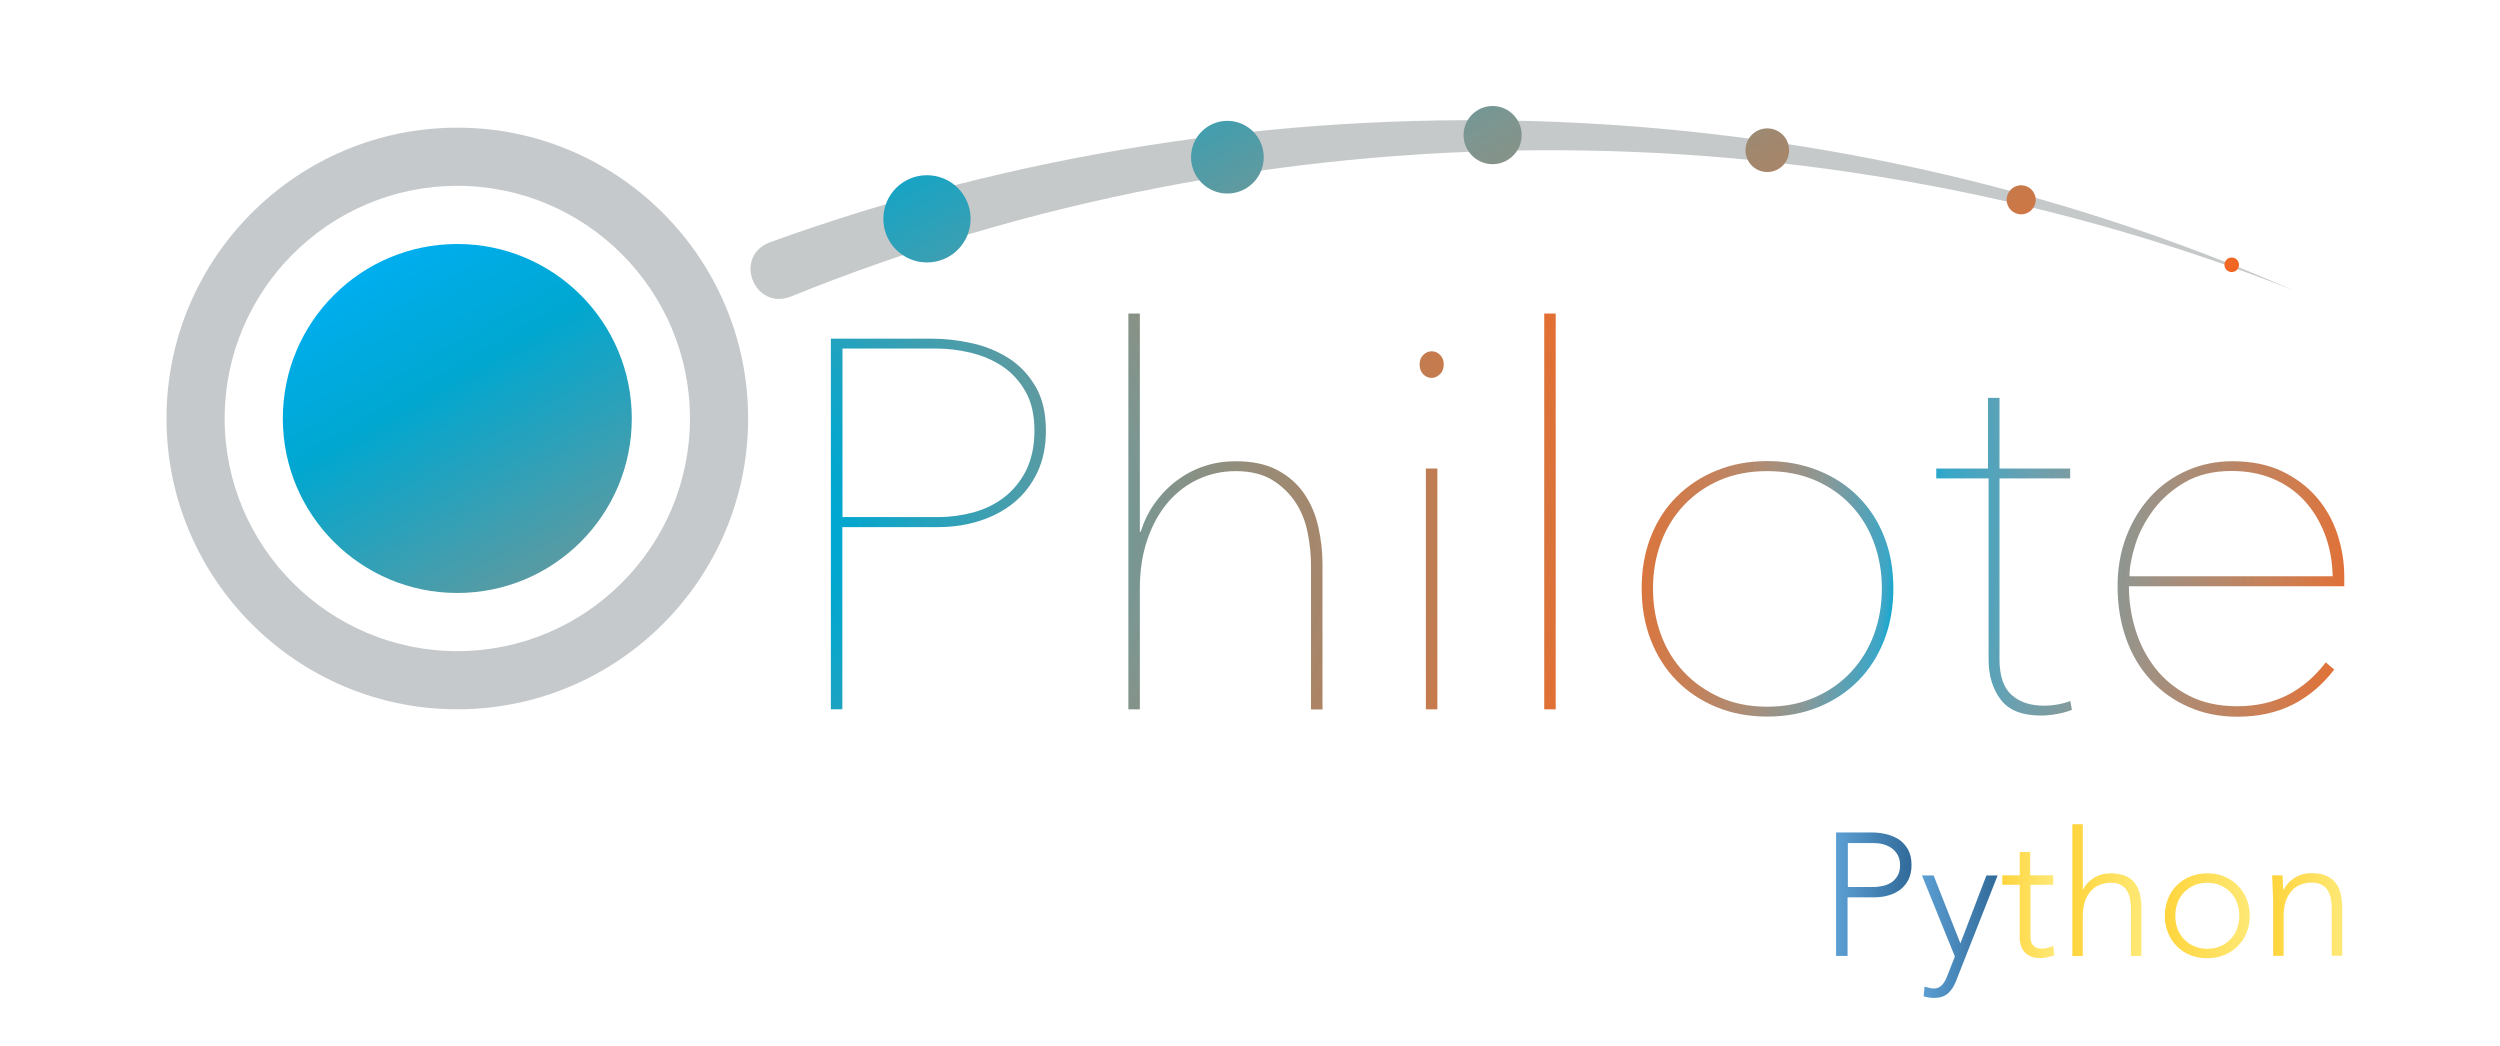 <?xml version="1.0" encoding="utf-8"?>
<!-- Generator: Adobe Illustrator 28.1.0, SVG Export Plug-In . SVG Version: 6.00 Build 0)  -->
<svg version="1.1" id="Layer_1" xmlns="http://www.w3.org/2000/svg" xmlns:xlink="http://www.w3.org/1999/xlink" x="0px" y="0px"
	 viewBox="0 0 171.93 71.91" style="enable-background:new 0 0 171.93 71.91;" xml:space="preserve">
<style type="text/css">
	.st0{fill:#C6C9CA;}
	.st1{fill:url(#SVGID_1_);}
	.st2{fill:#C6C9CB;}
	.st3{fill:url(#SVGID_00000100346294082689082250000002075794031249365672_);}
	.st4{fill:url(#SVGID_00000004541670627614714080000005820106262382842271_);}
	.st5{fill:url(#SVGID_00000073711157892407579830000018444147875913793959_);}
	.st6{fill:url(#SVGID_00000131333646098585455990000009579864211409605290_);}
	.st7{fill:url(#SVGID_00000147924293548180495390000015640406335293209772_);}
	.st8{fill:url(#SVGID_00000045605775331012685790000001559369525964219802_);}
	.st9{fill:url(#SVGID_00000062184485770486965070000005039911573912645022_);}
</style>
<path class="st0" d="M52.93,16.67c33.72-12.22,71.96-11.1,104.71,3.26C124.73,6.95,87.02,7.16,54.35,20.41
	C51.86,21.34,50.41,17.65,52.93,16.67L52.93,16.67z"/>
<radialGradient id="SVGID_1_" cx="96.331" cy="35.356" r="68.492" fx="27.86" fy="37.028" gradientUnits="userSpaceOnUse">
	<stop  offset="0.145" style="stop-color:#00AEEF"/>
	<stop  offset="0.216" style="stop-color:#00A7D0"/>
	<stop  offset="0.371" style="stop-color:#7C9691"/>
	<stop  offset="0.592" style="stop-color:#E27033"/>
	<stop  offset="0.609" style="stop-color:#DE7237"/>
	<stop  offset="0.631" style="stop-color:#D57844"/>
	<stop  offset="0.657" style="stop-color:#C5815A"/>
	<stop  offset="0.685" style="stop-color:#AC8C75"/>
	<stop  offset="0.715" style="stop-color:#879999"/>
	<stop  offset="0.745" style="stop-color:#3CA6C7"/>
	<stop  offset="0.752" style="stop-color:#00A9D2"/>
	<stop  offset="0.776" style="stop-color:#39A7C8"/>
	<stop  offset="0.82" style="stop-color:#6DA0AE"/>
	<stop  offset="0.878" style="stop-color:#9D9285"/>
	<stop  offset="0.949" style="stop-color:#CF7D4F"/>
	<stop  offset="1" style="stop-color:#F26522"/>
</radialGradient>
<path class="st1" d="M71.93,29.63c0,1.08-0.2,2.03-0.59,2.86c-0.4,0.83-0.93,1.52-1.6,2.07c-0.67,0.55-1.46,0.97-2.36,1.26
	s-1.85,0.43-2.86,0.43h-6.59v12.53h-0.79V23.29h6.91c0.91,0,1.84,0.1,2.77,0.31c0.94,0.2,1.78,0.55,2.54,1.03s1.37,1.13,1.85,1.94
	C71.69,27.38,71.93,28.4,71.93,29.63z M71.14,29.63c0-1.08-0.2-1.98-0.61-2.7c-0.41-0.72-0.94-1.3-1.58-1.73s-1.37-0.74-2.18-0.94
	c-0.8-0.19-1.6-0.29-2.39-0.29h-6.44v11.59h6.62c0.79,0,1.58-0.11,2.38-0.32c0.79-0.22,1.5-0.56,2.12-1.04
	c0.62-0.48,1.13-1.1,1.51-1.85C70.94,31.59,71.14,30.68,71.14,29.63z M78.45,36.57c0.24-0.77,0.58-1.45,1.03-2.05
	c0.44-0.6,0.95-1.11,1.53-1.53c0.58-0.42,1.2-0.74,1.87-0.95c0.67-0.22,1.37-0.32,2.09-0.32c1.15,0,2.11,0.2,2.88,0.61
	c0.77,0.41,1.38,0.95,1.84,1.62c0.46,0.67,0.78,1.43,0.97,2.27c0.19,0.84,0.29,1.69,0.29,2.56v10.01h-0.79v-9.94
	c0-0.67-0.07-1.39-0.22-2.16c-0.14-0.77-0.41-1.46-0.81-2.09c-0.4-0.62-0.93-1.15-1.6-1.57c-0.67-0.42-1.52-0.63-2.56-0.63
	c-0.91,0-1.77,0.19-2.57,0.56c-0.8,0.37-1.5,0.91-2.09,1.6c-0.59,0.7-1.06,1.54-1.4,2.54c-0.35,1-0.52,2.13-0.52,3.4v8.28h-0.79
	V21.56h0.79v15.01H78.45z M98.46,25.99c-0.22,0-0.41-0.08-0.58-0.25c-0.17-0.17-0.25-0.4-0.25-0.68c0-0.26,0.08-0.48,0.25-0.65
	c0.17-0.17,0.36-0.25,0.58-0.25c0.22,0,0.41,0.08,0.58,0.25c0.17,0.17,0.25,0.38,0.25,0.65c0,0.29-0.09,0.52-0.27,0.68
	C98.84,25.91,98.65,25.99,98.46,25.99z M98.06,48.78V32.22h0.79v16.56H98.06z M106.2,48.78V21.56h0.79v27.22H106.2z M130.21,40.46
	c0,1.3-0.21,2.48-0.63,3.56c-0.42,1.08-1.01,2.01-1.78,2.79c-0.77,0.78-1.69,1.39-2.75,1.82s-2.24,0.65-3.51,0.65
	c-1.27,0-2.44-0.22-3.49-0.65s-1.97-1.04-2.74-1.82c-0.77-0.78-1.36-1.71-1.78-2.79s-0.63-2.27-0.63-3.56s0.21-2.48,0.63-3.55
	s1.01-1.99,1.78-2.75c0.77-0.77,1.68-1.37,2.74-1.8c1.06-0.43,2.22-0.65,3.49-0.65c1.27,0,2.44,0.22,3.51,0.65
	c1.07,0.43,1.99,1.03,2.75,1.8c0.77,0.77,1.36,1.69,1.78,2.75C130,37.98,130.21,39.17,130.21,40.46z M129.42,40.46
	c0-1.1-0.18-2.15-0.54-3.13c-0.36-0.98-0.88-1.84-1.57-2.57c-0.68-0.73-1.51-1.31-2.48-1.73c-0.97-0.42-2.07-0.63-3.29-0.63
	s-2.32,0.21-3.28,0.63c-0.96,0.42-1.78,1-2.47,1.73c-0.68,0.73-1.21,1.59-1.57,2.57c-0.36,0.98-0.54,2.03-0.54,3.13
	c0,1.13,0.18,2.18,0.54,3.17c0.36,0.98,0.88,1.84,1.57,2.57c0.68,0.73,1.51,1.31,2.47,1.75c0.96,0.43,2.05,0.65,3.28,0.65
	s2.32-0.22,3.29-0.65c0.97-0.43,1.8-1.01,2.48-1.75c0.68-0.73,1.21-1.59,1.57-2.57C129.24,42.65,129.42,41.59,129.42,40.46z
	 M141.48,49.1c-0.38,0.07-0.76,0.11-1.12,0.11c-1.3,0-2.22-0.37-2.77-1.1c-0.55-0.73-0.83-1.65-0.83-2.75V32.9h-3.6v-0.68h3.56
	v-4.86h0.79v4.86h4.86v0.68h-4.86v12.46c0,1.13,0.28,1.94,0.83,2.43c0.55,0.49,1.28,0.74,2.2,0.74c0.67,0,1.28-0.11,1.84-0.32
	l0.11,0.61C142.2,48.93,141.86,49.03,141.48,49.1z M146.41,40.32c0,1.01,0.15,2,0.45,2.99c0.3,0.98,0.76,1.87,1.37,2.65
	c0.61,0.78,1.39,1.41,2.32,1.89c0.94,0.48,2.04,0.72,3.31,0.72c1.3,0,2.45-0.26,3.46-0.77c1.01-0.52,1.88-1.27,2.63-2.25l0.58,0.5
	c-0.82,1.06-1.77,1.86-2.86,2.41c-1.09,0.55-2.36,0.83-3.8,0.83c-1.22,0-2.34-0.22-3.35-0.67c-1.01-0.44-1.88-1.06-2.61-1.85
	c-0.73-0.79-1.3-1.74-1.69-2.84s-0.59-2.3-0.59-3.6c0-1.25,0.2-2.4,0.61-3.46c0.41-1.06,0.97-1.97,1.68-2.74s1.55-1.36,2.51-1.78
	c0.96-0.42,2-0.63,3.1-0.63c1.3,0,2.43,0.23,3.39,0.68c0.96,0.46,1.76,1.06,2.4,1.8c0.64,0.74,1.11,1.59,1.43,2.54
	c0.31,0.95,0.47,1.91,0.47,2.9v0.68H146.41z M160.42,39.63c-0.02-1.08-0.21-2.06-0.56-2.95c-0.35-0.89-0.82-1.65-1.42-2.29
	c-0.6-0.64-1.32-1.13-2.16-1.48c-0.84-0.35-1.78-0.52-2.81-0.52c-1.25,0-2.32,0.26-3.2,0.77c-0.89,0.52-1.61,1.15-2.18,1.91
	c-0.56,0.76-0.98,1.55-1.24,2.38c-0.26,0.83-0.4,1.55-0.4,2.18H160.42z"/>
<path class="st2" d="M31.45,48.78c-11.03,0-20-8.97-20-20s8.97-20,20-20s20,8.97,20,20S42.48,48.78,31.45,48.78z M31.45,12.78
	c-8.82,0-16,7.18-16,16s7.18,16,16,16s16-7.18,16-16S40.27,12.78,31.45,12.78z"/>
<linearGradient id="SVGID_00000039815915701409348370000009658737392856030627_" gradientUnits="userSpaceOnUse" x1="68.519" y1="-6.482" x2="100.7" y2="49.256">
	<stop  offset="0" style="stop-color:#00AEEF"/>
	<stop  offset="0.146" style="stop-color:#00A7D0"/>
	<stop  offset="0.466" style="stop-color:#7C9691"/>
	<stop  offset="0.933" style="stop-color:#E46E30"/>
	<stop  offset="1" style="stop-color:#F26522"/>
</linearGradient>
<path style="fill:url(#SVGID_00000039815915701409348370000009658737392856030627_);" d="M43.45,28.78c0,6.63-5.37,12-12,12
	s-12-5.37-12-12s5.37-12,12-12S43.45,22.15,43.45,28.78z M84.41,8.31c-1.38,0-2.5,1.12-2.5,2.5s1.12,2.5,2.5,2.5s2.5-1.12,2.5-2.5
	S85.79,8.31,84.41,8.31z M102.65,7.29c-1.1,0-2,0.9-2,2s0.9,2,2,2s2-0.9,2-2S103.75,7.29,102.65,7.29z M121.54,8.83
	c-0.83,0-1.5,0.67-1.5,1.5s0.67,1.5,1.5,1.5s1.5-0.67,1.5-1.5S122.37,8.83,121.54,8.83z M139,12.74c-0.55,0-1,0.45-1,1
	c0,0.55,0.45,1,1,1c0.55,0,1-0.45,1-1C140,13.19,139.55,12.74,139,12.74z M153.48,17.71c-0.28,0-0.5,0.22-0.5,0.5
	c0,0.28,0.22,0.5,0.5,0.5s0.5-0.22,0.5-0.5C153.98,17.93,153.76,17.71,153.48,17.71z M63.75,12.05c-1.66,0-3,1.34-3,3
	c0,1.66,1.34,3,3,3c1.66,0,3-1.34,3-3C66.75,13.39,65.41,12.05,63.75,12.05z"/>
<g>
	
		<linearGradient id="SVGID_00000075863440130015144030000007118784337353369247_" gradientUnits="userSpaceOnUse" x1="126.272" y1="61.503" x2="131.456" y2="61.503">
		<stop  offset="0" style="stop-color:#5C9FD3"/>
		<stop  offset="1" style="stop-color:#316A99"/>
	</linearGradient>
	<path style="fill:url(#SVGID_00000075863440130015144030000007118784337353369247_);" d="M126.27,57.25h2.45
		c0.3,0,0.61,0.03,0.93,0.1s0.62,0.19,0.89,0.35c0.27,0.17,0.49,0.4,0.66,0.69s0.26,0.66,0.26,1.1c0,0.38-0.07,0.72-0.21,1
		c-0.14,0.28-0.33,0.51-0.56,0.69c-0.24,0.18-0.51,0.31-0.82,0.4c-0.31,0.09-0.63,0.13-0.97,0.13h-1.84v4.03h-0.79V57.25z
		 M127.06,61h1.8c0.22,0,0.44-0.03,0.66-0.08c0.22-0.05,0.41-0.14,0.58-0.25c0.17-0.12,0.3-0.27,0.41-0.46s0.16-0.43,0.16-0.71
		c0-0.27-0.05-0.5-0.16-0.7c-0.11-0.19-0.25-0.35-0.42-0.47c-0.17-0.12-0.37-0.21-0.59-0.27s-0.45-0.08-0.67-0.08h-1.75V61z"/>
	
		<linearGradient id="SVGID_00000131351800487755705050000007615580780198419636_" gradientUnits="userSpaceOnUse" x1="132.175" y1="64.419" x2="137.371" y2="64.419">
		<stop  offset="0" style="stop-color:#5C9FD3"/>
		<stop  offset="1" style="stop-color:#316A99"/>
	</linearGradient>
	<path style="fill:url(#SVGID_00000131351800487755705050000007615580780198419636_);" d="M134.52,67.47
		c-0.14,0.36-0.32,0.64-0.56,0.85c-0.24,0.21-0.56,0.31-0.96,0.31c-0.12,0-0.24-0.01-0.36-0.03c-0.12-0.02-0.24-0.05-0.35-0.08
		l0.07-0.67c0.1,0.03,0.21,0.06,0.32,0.09c0.11,0.03,0.22,0.04,0.33,0.04c0.13,0,0.24-0.03,0.34-0.08c0.1-0.06,0.19-0.13,0.26-0.22
		c0.07-0.09,0.13-0.19,0.19-0.29c0.05-0.11,0.1-0.22,0.14-0.33l0.5-1.28l-2.26-5.57h0.8l1.84,4.67l1.79-4.67h0.77L134.52,67.47z"/>
	
		<linearGradient id="SVGID_00000069356793007179500560000009932291636306261694_" gradientUnits="userSpaceOnUse" x1="137.72" y1="62.253" x2="141.283" y2="62.253">
		<stop  offset="0" style="stop-color:#FFD53D"/>
		<stop  offset="1" style="stop-color:#FEE875"/>
	</linearGradient>
	<path style="fill:url(#SVGID_00000069356793007179500560000009932291636306261694_);" d="M141.22,60.85h-1.58v3.61
		c0,0.25,0.07,0.44,0.2,0.58c0.14,0.14,0.32,0.2,0.56,0.2c0.14,0,0.27-0.02,0.41-0.05c0.14-0.04,0.27-0.08,0.4-0.14l0.06,0.65
		c-0.14,0.05-0.29,0.09-0.47,0.13c-0.18,0.04-0.33,0.06-0.47,0.06c-0.26,0-0.48-0.04-0.66-0.11c-0.18-0.08-0.33-0.18-0.44-0.31
		s-0.19-0.28-0.25-0.45c-0.05-0.17-0.08-0.36-0.08-0.56v-3.61h-1.2v-0.65h1.2v-1.6h0.72v1.6h1.58V60.85z"/>
	
		<linearGradient id="SVGID_00000031207786394769146740000007943677304369818030_" gradientUnits="userSpaceOnUse" x1="142.519" y1="61.215" x2="147.271" y2="61.215">
		<stop  offset="0" style="stop-color:#FFD53D"/>
		<stop  offset="1" style="stop-color:#FEE875"/>
	</linearGradient>
	<path style="fill:url(#SVGID_00000031207786394769146740000007943677304369818030_);" d="M142.52,56.68h0.72v4.5h0.02
		c0.14-0.3,0.38-0.57,0.72-0.79s0.73-0.33,1.18-0.33c0.43,0,0.78,0.07,1.06,0.2s0.49,0.31,0.64,0.53c0.16,0.22,0.26,0.47,0.32,0.76
		s0.09,0.58,0.09,0.89v3.3h-0.72v-3.26c0-0.22-0.02-0.44-0.06-0.65s-0.11-0.4-0.21-0.57c-0.1-0.17-0.24-0.3-0.42-0.4
		c-0.18-0.1-0.41-0.15-0.7-0.15c-0.26,0-0.51,0.05-0.75,0.14c-0.24,0.09-0.44,0.23-0.61,0.42c-0.17,0.19-0.31,0.42-0.41,0.71
		s-0.15,0.62-0.15,1v2.77h-0.72V56.68z"/>
	
		<linearGradient id="SVGID_00000071549200190491941920000011994915490942674364_" gradientUnits="userSpaceOnUse" x1="148.879" y1="62.979" x2="154.711" y2="62.979">
		<stop  offset="0" style="stop-color:#FFD53D"/>
		<stop  offset="1" style="stop-color:#FEE875"/>
	</linearGradient>
	<path style="fill:url(#SVGID_00000071549200190491941920000011994915490942674364_);" d="M148.88,62.98c0-0.42,0.07-0.81,0.22-1.17
		c0.14-0.36,0.34-0.66,0.6-0.92c0.26-0.26,0.56-0.46,0.92-0.61c0.36-0.14,0.75-0.22,1.18-0.22c0.42,0,0.81,0.07,1.17,0.22
		s0.66,0.35,0.92,0.61c0.26,0.26,0.46,0.57,0.61,0.92s0.22,0.75,0.22,1.17c0,0.42-0.07,0.81-0.22,1.17
		c-0.14,0.36-0.35,0.66-0.61,0.92c-0.26,0.26-0.57,0.46-0.92,0.61c-0.36,0.14-0.75,0.22-1.17,0.22c-0.42,0-0.82-0.07-1.18-0.22
		c-0.36-0.14-0.67-0.35-0.92-0.61c-0.26-0.26-0.46-0.57-0.6-0.92C148.95,63.79,148.88,63.4,148.88,62.98z M149.6,62.98
		c0,0.31,0.05,0.61,0.15,0.88c0.1,0.28,0.25,0.52,0.44,0.72s0.42,0.37,0.7,0.49s0.58,0.18,0.91,0.18s0.64-0.06,0.91-0.18
		s0.5-0.28,0.7-0.49s0.34-0.44,0.44-0.72c0.1-0.28,0.15-0.57,0.15-0.88s-0.05-0.61-0.15-0.88c-0.1-0.28-0.25-0.52-0.44-0.72
		s-0.42-0.37-0.7-0.49c-0.27-0.12-0.58-0.18-0.91-0.18s-0.64,0.06-0.91,0.18c-0.27,0.12-0.5,0.28-0.7,0.49s-0.34,0.44-0.44,0.72
		C149.65,62.37,149.6,62.67,149.6,62.98z"/>
	
		<linearGradient id="SVGID_00000090978259871293137330000016789115799481479065_" gradientUnits="userSpaceOnUse" x1="156.259" y1="62.907" x2="161.071" y2="62.907">
		<stop  offset="0" style="stop-color:#FFD53D"/>
		<stop  offset="1" style="stop-color:#FEE875"/>
	</linearGradient>
	<path style="fill:url(#SVGID_00000090978259871293137330000016789115799481479065_);" d="M156.32,61.77c0-0.1,0-0.23-0.01-0.38
		c-0.01-0.15-0.01-0.3-0.02-0.45c0-0.15-0.01-0.29-0.02-0.43c-0.01-0.13-0.01-0.23-0.01-0.31h0.72c0.01,0.21,0.01,0.41,0.02,0.6
		c0,0.19,0.01,0.32,0.03,0.37h0.04c0.14-0.3,0.38-0.57,0.72-0.79s0.73-0.33,1.18-0.33c0.43,0,0.78,0.07,1.06,0.2
		s0.49,0.31,0.64,0.53c0.16,0.22,0.26,0.47,0.32,0.76s0.09,0.58,0.09,0.89v3.3h-0.72v-3.26c0-0.22-0.02-0.44-0.06-0.65
		s-0.11-0.4-0.21-0.57c-0.1-0.17-0.24-0.3-0.42-0.4c-0.18-0.1-0.41-0.15-0.7-0.15c-0.26,0-0.51,0.05-0.75,0.14
		c-0.24,0.09-0.44,0.23-0.61,0.42c-0.17,0.19-0.31,0.42-0.41,0.71s-0.15,0.62-0.15,1v2.77h-0.72V61.77z"/>
</g>
</svg>
